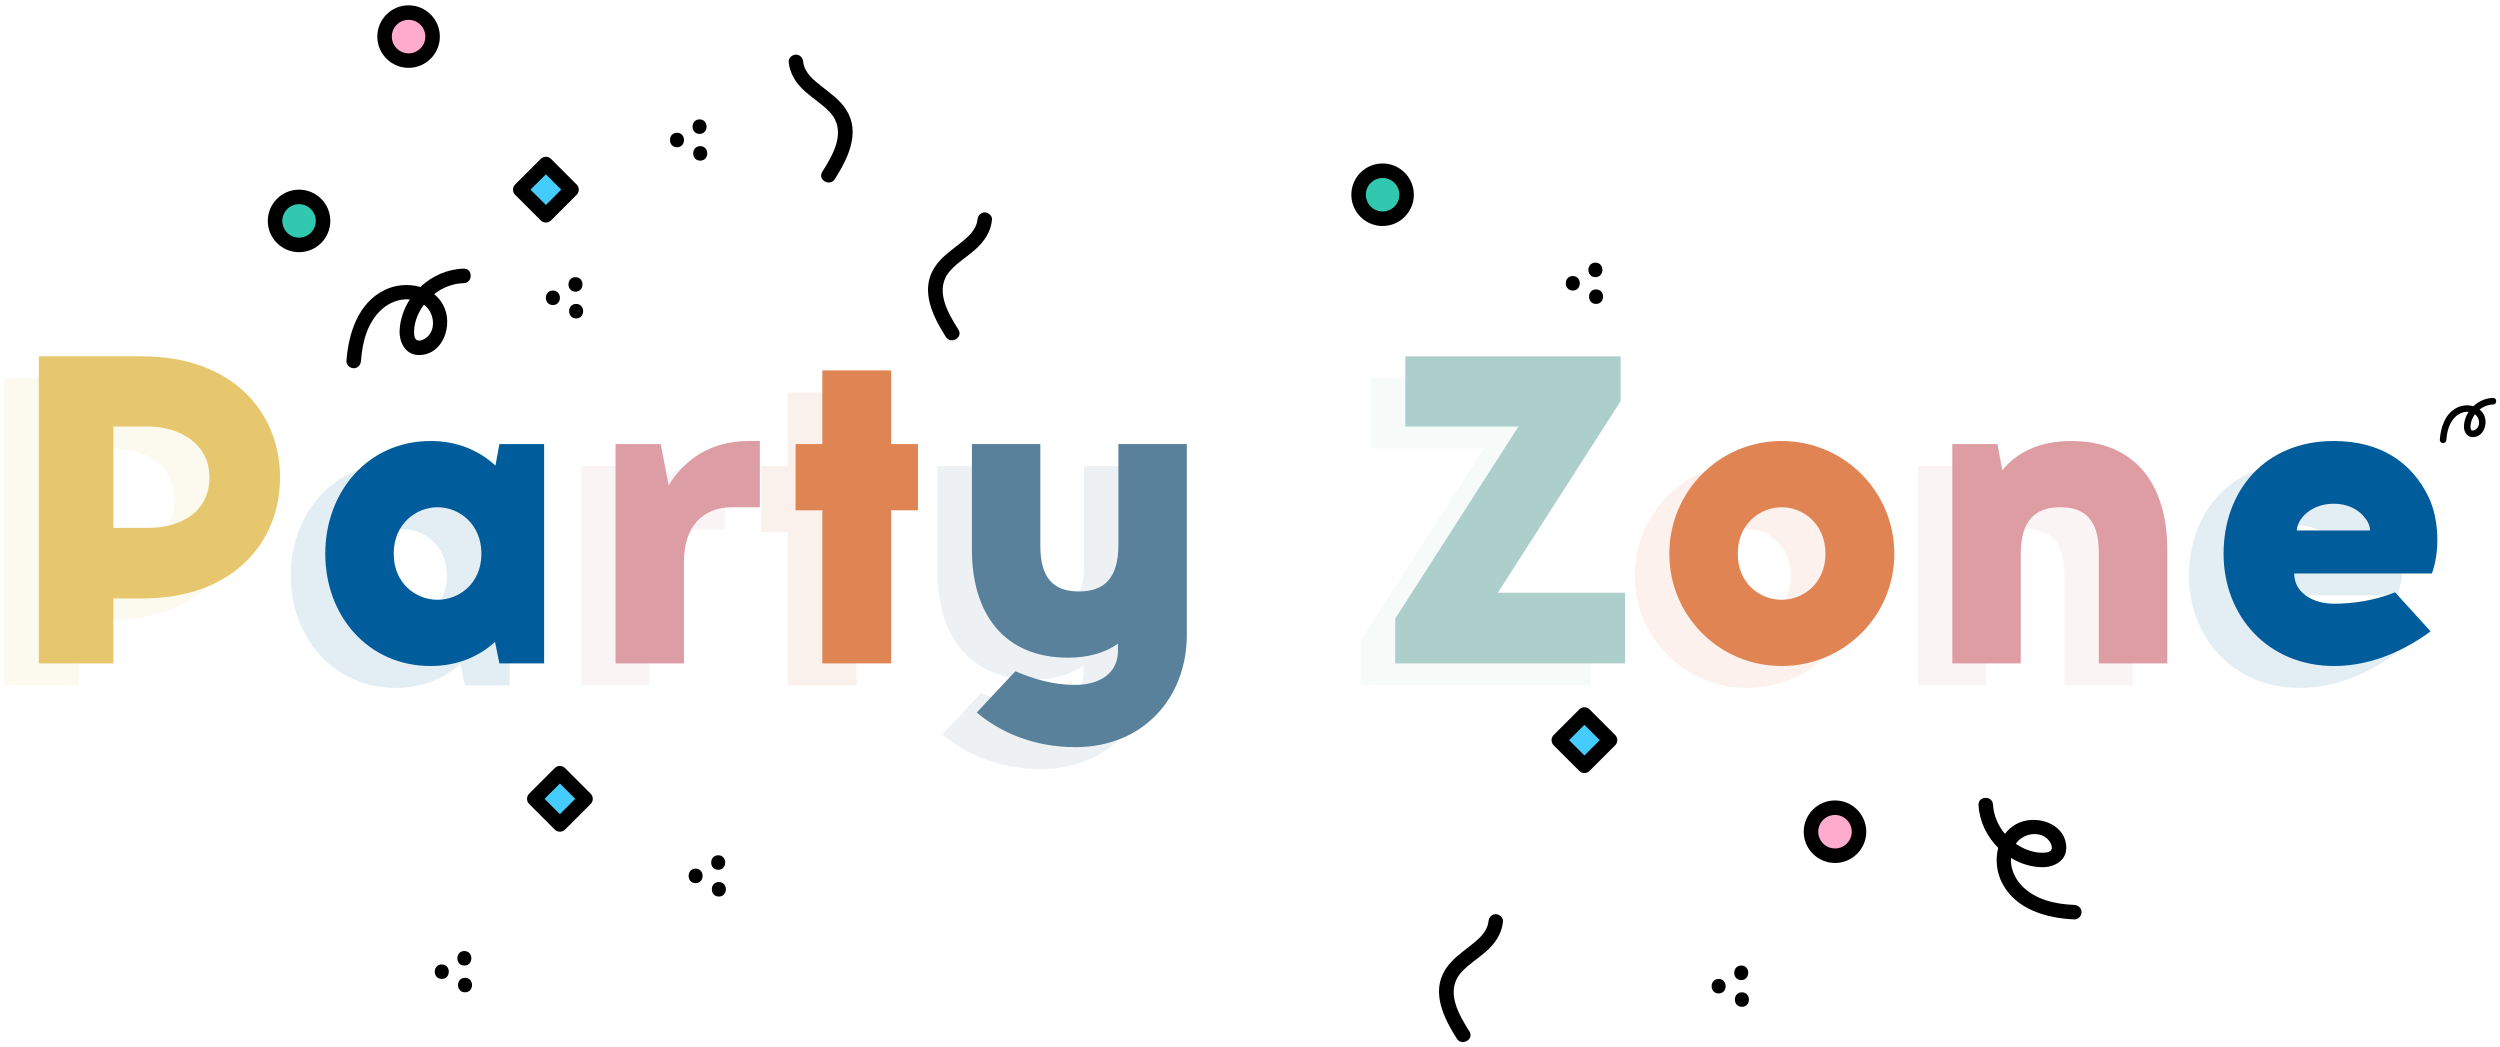 <svg width="456" height="191" viewBox="0 0 456 191" fill="none" xmlns="http://www.w3.org/2000/svg">
<g opacity="0.11">
<path d="M0.783 69V125H14.383V113.16H19.663C36.063 113.16 44.783 103.08 44.783 91.08C44.783 79.16 36.063 69 19.663 69H0.783ZM14.383 100.28V81.8H20.703C26.463 81.8 31.903 84.92 31.903 91.08C31.903 97.56 26.463 100.28 20.703 100.28H14.383Z" fill="#E7C76E"/>
<path d="M92.953 125V85H84.793L84.073 88.92C81.033 86.12 77.033 84.44 72.233 84.44C60.873 84.44 53.033 93.64 53.033 105C53.033 116.36 60.873 125.48 72.233 125.48C77.033 125.48 81.033 123.8 83.993 121.08L84.793 125H92.953ZM73.513 113.4C69.593 113.4 65.513 110.44 65.513 105C65.513 99.56 69.593 96.52 73.513 96.52C77.433 96.52 81.513 99.56 81.513 105C81.513 110.44 77.433 113.4 73.513 113.4ZM419.363 84.44C406.723 84.44 399.283 93.64 399.283 105C399.283 116.44 407.443 125.48 419.443 125.48C426.643 125.48 432.803 122.28 437.043 119.16L430.563 112.04C427.043 113.48 422.963 114.12 419.443 114.12C415.683 114.12 412.163 112.2 412.163 108.6H437.283C438.723 104.68 438.643 98.84 436.723 94.76C433.603 88.2 427.763 84.44 419.363 84.44ZM419.363 95.88C422.003 95.88 424.003 97 425.043 98.44C425.683 99.16 426.003 100.04 426.003 100.76H412.643C412.723 98.6 415.283 95.88 419.363 95.88Z" fill="#005C9A"/>
<path d="M132.3 96.52V84.44H130.22C123.18 84.44 118.46 87.96 115.66 92.52L114.22 85H105.98V125H118.46V106.44C118.46 100.12 121.82 96.52 127.26 96.52H132.3Z" fill="#DD9DA4"/>
<path d="M156.254 97.08H161.134V85H156.254V71.56H143.694V85H138.814V97.08H143.694V125H156.254V97.08Z" fill="#DF8453"/>
<path d="M210.18 85H197.7V103.32C197.7 109.64 194.98 111.88 190.5 111.88C186.18 111.88 183.46 109.8 183.46 103.56V85H170.98V104.28C170.98 115.72 176.66 123.96 188.5 123.96C192.18 123.96 195.3 123.08 197.62 121.4V122.68C197.62 127 194.02 128.92 189.86 128.92C185.78 128.92 182.58 127.96 178.9 126.44L171.86 133.96C176.1 137.56 182.26 140.28 189.86 140.28C202.26 140.28 210.18 131.24 210.18 119.8V85Z" fill="#59819B"/>
<path d="M290.109 125V112.12H266.909L289.309 77.16V69H250.029V81.8H270.669L248.189 116.84V125H290.109Z" fill="#ACCFCB"/>
<path d="M318.669 84.44C307.309 84.44 298.189 93.64 298.189 105C298.189 116.36 307.309 125.48 318.669 125.48C330.029 125.48 339.229 116.36 339.229 105C339.229 93.64 330.029 84.44 318.669 84.44ZM318.669 96.52C322.589 96.52 326.669 99.56 326.669 105C326.669 110.44 322.589 113.4 318.669 113.4C314.749 113.4 310.669 110.44 310.669 105C310.669 99.56 314.749 96.52 318.669 96.52Z" fill="#E08453"/>
<path d="M371.488 84.44C365.728 84.44 361.488 86.52 358.928 89.8L358.048 85H349.808V125H362.288V105.08C362.288 98.76 365.088 96.52 369.488 96.52C373.808 96.52 376.528 98.6 376.528 104.84V125H389.008V104.12C389.008 92.68 383.408 84.44 371.488 84.44Z" fill="#DD9DA2"/>
</g>
<path d="M7.08 65V121H20.68V109.16H25.96C42.36 109.16 51.08 99.08 51.08 87.08C51.08 75.16 42.36 65 25.96 65H7.08ZM20.68 96.28V77.8H27C32.76 77.8 38.2 80.92 38.2 87.08C38.2 93.56 32.76 96.28 27 96.28H20.68Z" fill="#E7C76E"/>
<path d="M99.25 121V81H91.09L90.37 84.92C87.33 82.12 83.33 80.44 78.53 80.44C67.17 80.44 59.33 89.64 59.33 101C59.33 112.36 67.17 121.48 78.53 121.48C83.33 121.48 87.33 119.8 90.29 117.08L91.09 121H99.25ZM79.81 109.4C75.89 109.4 71.81 106.44 71.81 101C71.81 95.56 75.89 92.52 79.81 92.52C83.73 92.52 87.81 95.56 87.81 101C87.81 106.44 83.73 109.4 79.81 109.4ZM425.66 80.44C413.02 80.44 405.58 89.64 405.58 101C405.58 112.44 413.74 121.48 425.74 121.48C432.94 121.48 439.1 118.28 443.34 115.16L436.86 108.04C433.34 109.48 429.26 110.12 425.74 110.12C421.98 110.12 418.46 108.2 418.46 104.6H443.58C445.02 100.68 444.94 94.84 443.02 90.76C439.9 84.2 434.06 80.44 425.66 80.44ZM425.66 91.88C428.3 91.88 430.3 93 431.34 94.44C431.98 95.16 432.3 96.04 432.3 96.76H418.94C419.02 94.6 421.58 91.88 425.66 91.88Z" fill="#005C9A"/>
<path d="M138.597 92.52V80.44H136.517C129.477 80.44 124.757 83.96 121.957 88.52L120.517 81H112.277V121H124.757V102.44C124.757 96.12 128.117 92.52 133.557 92.52H138.597Z" fill="#DD9DA4"/>
<path d="M162.551 93.08H167.431V81H162.551V67.56H149.991V81H145.111V93.08H149.991V121H162.551V93.08Z" fill="#DF8453"/>
<path d="M216.477 81H203.997V99.32C203.997 105.64 201.277 107.88 196.797 107.88C192.477 107.88 189.757 105.8 189.757 99.56V81H177.277V100.28C177.277 111.72 182.957 119.96 194.797 119.96C198.477 119.96 201.597 119.08 203.917 117.4V118.68C203.917 123 200.317 124.92 196.157 124.92C192.077 124.92 188.877 123.96 185.197 122.44L178.157 129.96C182.397 133.56 188.557 136.28 196.157 136.28C208.557 136.28 216.477 127.24 216.477 115.8V81Z" fill="#59819B"/>
<path d="M296.406 121V108.12H273.206L295.606 73.16V65H256.326V77.8H276.966L254.486 112.84V121H296.406Z" fill="#ACCFCB"/>
<path d="M324.966 80.44C313.606 80.44 304.486 89.64 304.486 101C304.486 112.36 313.606 121.48 324.966 121.48C336.326 121.48 345.526 112.36 345.526 101C345.526 89.64 336.326 80.44 324.966 80.44ZM324.966 92.52C328.886 92.52 332.966 95.56 332.966 101C332.966 106.44 328.886 109.4 324.966 109.4C321.046 109.4 316.966 106.44 316.966 101C316.966 95.56 321.046 92.52 324.966 92.52Z" fill="#E08453"/>
<path d="M377.785 80.44C372.025 80.44 367.785 82.52 365.225 85.8L364.345 81H356.105V121H368.585V101.08C368.585 94.76 371.385 92.52 375.785 92.52C380.105 92.52 382.825 94.6 382.825 100.84V121H395.305V100.12C395.305 88.68 389.705 80.44 377.785 80.44Z" fill="#DD9DA2"/>
<path d="M252.184 40.296C249.551 40.296 247.408 38.153 247.408 35.519C247.408 32.884 249.551 30.741 252.184 30.741C254.819 30.741 256.962 32.884 256.962 35.519C256.962 38.153 254.819 40.296 252.184 40.296Z" fill="#30C9B0"/>
<path d="M257.888 35.519C257.888 32.373 255.33 29.815 252.184 29.815C249.04 29.815 246.482 32.373 246.482 35.519C246.482 38.664 249.04 41.223 252.184 41.223C255.33 41.222 257.888 38.664 257.888 35.519ZM252.185 38.575C250.5 38.575 249.129 37.204 249.129 35.519C249.129 33.833 250.5 32.462 252.185 32.462C253.87 32.462 255.241 33.833 255.241 35.519C255.241 37.204 253.87 38.575 252.185 38.575Z" fill="black"/>
<path d="M286.88 52.995C288.583 52.995 288.586 50.347 286.88 50.347C285.176 50.347 285.173 52.995 286.88 52.995Z" fill="black"/>
<path d="M290.999 50.554C292.703 50.554 292.705 47.906 290.999 47.906C289.296 47.906 289.293 50.554 290.999 50.554Z" fill="black"/>
<path d="M291.12 52.789C289.417 52.789 289.414 55.437 291.12 55.437C292.824 55.437 292.827 52.789 291.12 52.789Z" fill="black"/>
<path d="M96.891 145.707L102.126 140.471L107.361 145.707L102.126 150.941L96.891 145.707Z" fill="#45CCFF"/>
<path d="M102.125 139.709C101.774 139.709 101.438 139.848 101.189 140.097L96.516 144.771C96 145.288 96 146.126 96.517 146.643L101.189 151.316C101.448 151.574 101.787 151.703 102.125 151.703C102.464 151.703 102.803 151.574 103.061 151.316L107.735 146.643C107.984 146.395 108.123 146.058 108.123 145.707C108.123 145.356 107.984 145.019 107.736 144.771L103.061 140.097C102.813 139.848 102.476 139.709 102.125 139.709ZM102.126 148.508L99.325 145.707L102.126 142.905L104.927 145.707L102.126 148.508Z" fill="black"/>
<path d="M126.88 161.089C128.583 161.089 128.586 158.441 126.88 158.441C125.176 158.441 125.173 161.089 126.88 161.089Z" fill="black"/>
<path d="M130.999 158.648C132.703 158.648 132.705 156 130.999 156C129.296 156 129.293 158.648 130.999 158.648Z" fill="black"/>
<path d="M131.12 160.883C129.417 160.883 129.414 163.53 131.12 163.53C132.824 163.53 132.827 160.883 131.12 160.883Z" fill="black"/>
<path d="M80.581 178.558C82.284 178.558 82.287 175.91 80.581 175.91C78.877 175.91 78.874 178.558 80.581 178.558Z" fill="black"/>
<path d="M84.7 176.116C86.403 176.116 86.406 173.469 84.7 173.469C82.996 173.469 82.993 176.116 84.7 176.116Z" fill="black"/>
<path d="M84.821 178.352C83.117 178.352 83.115 180.999 84.821 180.999C86.525 180.999 86.527 178.352 84.821 178.352Z" fill="black"/>
<path d="M449.422 77.676C449.374 78.689 449.919 79.757 451.063 79.733C453.069 79.69 453.86 77.186 453.047 75.627C452.851 75.25 452.588 74.939 452.28 74.69C452.978 74.143 453.833 73.802 454.729 73.781C455.501 73.762 455.504 72.561 454.729 72.579C453.377 72.612 452.105 73.185 451.137 74.099C450.177 73.812 449.079 73.908 448.183 74.346C445.976 75.424 445.184 77.948 445.02 80.224C444.997 80.548 445.313 80.825 445.621 80.825C445.965 80.825 446.198 80.549 446.222 80.224C446.335 78.647 446.755 77.002 447.981 75.917C448.606 75.364 449.458 75.048 450.272 75.128C450.261 75.145 450.249 75.162 450.238 75.179C449.761 75.92 449.464 76.794 449.422 77.676ZM451.48 75.602C452.34 76.263 452.493 77.79 451.498 78.388C451.306 78.503 450.996 78.621 450.801 78.457C450.619 78.304 450.617 77.978 450.621 77.758C450.634 77.114 450.86 76.477 451.188 75.928C451.262 75.803 451.343 75.682 451.429 75.565C451.446 75.578 451.463 75.589 451.48 75.602Z" fill="black"/>
<path d="M283.765 135.003L289 129.768L294.235 135.003L289 140.238L283.765 135.003Z" fill="#45CCFF"/>
<path d="M288.999 129.005C288.648 129.005 288.312 129.145 288.063 129.393L283.39 134.067C282.874 134.584 282.874 135.422 283.391 135.94L288.064 140.612C288.322 140.871 288.661 141 288.999 141C289.338 141 289.677 140.871 289.935 140.612L294.609 135.94C294.858 135.691 294.997 135.355 294.997 135.004C294.997 134.653 294.858 134.316 294.61 134.068L289.935 129.393C289.687 129.145 289.35 129.005 288.999 129.005ZM289 137.804L286.199 135.003L289 132.202L291.801 135.003L289 137.804Z" fill="black"/>
<path d="M313.481 181.205C315.184 181.205 315.187 178.558 313.481 178.558C311.777 178.558 311.774 181.205 313.481 181.205Z" fill="black"/>
<path d="M317.6 178.764C319.304 178.764 319.307 176.116 317.6 176.116C315.897 176.116 315.894 178.764 317.6 178.764Z" fill="black"/>
<path d="M317.721 180.999C316.018 180.999 316.015 183.647 317.721 183.647C319.425 183.647 319.428 180.999 317.721 180.999Z" fill="black"/>
<path d="M334.703 156.48C332.069 156.48 329.927 154.337 329.927 151.704C329.927 149.07 332.069 146.927 334.703 146.927C337.337 146.927 339.48 149.07 339.48 151.704C339.48 154.338 337.337 156.48 334.703 156.48Z" fill="#FFABCD"/>
<path d="M334.703 157.407C337.848 157.407 340.407 154.848 340.407 151.704C340.407 148.559 337.848 146 334.703 146C331.558 146 329 148.559 329 151.704C329 154.848 331.558 157.407 334.703 157.407ZM334.703 148.648C336.388 148.648 337.759 150.019 337.759 151.704C337.759 153.389 336.388 154.759 334.703 154.759C333.018 154.759 331.648 153.389 331.648 151.704C331.647 150.019 333.018 148.648 334.703 148.648Z" fill="black"/>
<path d="M372.473 158.182C374.708 158.218 377.021 156.943 376.889 154.425C376.657 150.012 371.087 148.441 367.71 150.34C366.893 150.799 366.226 151.4 365.7 152.094C364.447 150.596 363.637 148.735 363.528 146.764C363.433 145.066 360.787 145.143 360.881 146.848C361.047 149.822 362.398 152.584 364.476 154.653C363.912 156.788 364.199 159.199 365.225 161.142C367.751 165.926 373.364 167.496 378.388 167.7C379.104 167.729 379.691 167.014 379.67 166.335C379.646 165.577 379.023 165.083 378.305 165.054C374.824 164.913 371.172 164.102 368.698 161.477C367.437 160.139 366.683 158.284 366.803 156.487C366.841 156.51 366.879 156.534 366.917 156.557C368.582 157.556 370.527 158.15 372.473 158.182ZM367.764 153.793C369.16 151.854 372.511 151.411 373.897 153.561C374.164 153.975 374.444 154.65 374.097 155.092C373.773 155.503 373.054 155.53 372.571 155.536C371.151 155.553 369.732 155.099 368.501 154.415C368.221 154.26 367.949 154.09 367.686 153.908C367.712 153.869 367.737 153.831 367.764 153.793Z" fill="black"/>
<path d="M266.633 177.254C267.966 175.815 269.662 174.795 271.119 173.498C272.743 172.052 273.928 170.297 274.148 168.095C274.218 167.384 273.527 166.757 272.852 166.743C272.089 166.728 271.571 167.325 271.5 168.039C271.303 170.021 269.574 171.416 268.112 172.559C266.489 173.826 264.797 175.022 263.664 176.784C260.964 180.984 263.383 185.741 265.72 189.447C266.625 190.882 268.935 189.586 268.023 188.139C265.99 184.917 263.503 180.635 266.633 177.254Z" fill="black"/>
<path d="M54.546 45.073C51.912 45.073 49.77 42.93 49.77 40.296C49.77 37.662 51.913 35.519 54.546 35.519C57.18 35.519 59.323 37.662 59.323 40.296C59.323 42.93 57.18 45.073 54.546 45.073Z" fill="#30C9B0"/>
<path d="M60.25 40.296C60.25 37.151 57.691 34.592 54.546 34.592C51.401 34.592 48.843 37.151 48.843 40.296C48.843 43.441 51.401 46 54.546 46C57.691 46 60.25 43.441 60.25 40.296ZM54.546 43.352C52.861 43.352 51.491 41.981 51.491 40.296C51.491 38.611 52.862 37.239 54.546 37.239C56.231 37.239 57.603 38.611 57.603 40.296C57.603 41.981 56.231 43.352 54.546 43.352Z" fill="black"/>
<path d="M94.334 34.593L99.568 29.357L104.804 34.593L99.568 39.827L94.334 34.593Z" fill="#45CCFF"/>
<path d="M99.568 28.595C99.217 28.595 98.88 28.734 98.632 28.983L93.959 33.657C93.442 34.174 93.442 35.012 93.959 35.529L98.632 40.202C98.89 40.46 99.229 40.589 99.568 40.589C99.907 40.589 100.245 40.46 100.504 40.202L105.178 35.529C105.426 35.281 105.566 34.944 105.566 34.593C105.566 34.242 105.426 33.905 105.178 33.657L100.504 28.983C100.256 28.734 99.919 28.595 99.568 28.595ZM99.568 37.394L96.767 34.593L99.568 31.791L102.37 34.593L99.568 37.394Z" fill="black"/>
<path d="M123.481 26.863C125.184 26.863 125.187 24.215 123.481 24.215C121.777 24.215 121.774 26.863 123.481 26.863Z" fill="black"/>
<path d="M127.6 24.421C129.304 24.421 129.307 21.774 127.6 21.774C125.897 21.774 125.894 24.421 127.6 24.421Z" fill="black"/>
<path d="M127.721 26.657C126.018 26.657 126.015 29.304 127.721 29.304C129.425 29.304 129.428 26.657 127.721 26.657Z" fill="black"/>
<path d="M100.847 55.643C102.551 55.643 102.554 52.995 100.847 52.995C99.144 52.995 99.141 55.643 100.847 55.643Z" fill="black"/>
<path d="M104.967 53.201C106.67 53.201 106.673 50.554 104.967 50.554C103.263 50.554 103.26 53.201 104.967 53.201Z" fill="black"/>
<path d="M105.088 55.437C103.384 55.437 103.381 58.084 105.088 58.084C106.791 58.084 106.794 55.437 105.088 55.437Z" fill="black"/>
<path d="M74.524 11.449C71.891 11.449 69.748 9.306 69.748 6.673C69.748 4.038 71.891 1.895 74.524 1.895C77.158 1.895 79.301 4.038 79.301 6.673C79.301 9.306 77.158 11.449 74.524 11.449Z" fill="#FFABCD"/>
<path d="M74.524 12.375C77.669 12.375 80.228 9.817 80.228 6.673C80.228 3.527 77.669 0.969 74.524 0.969C71.38 0.969 68.822 3.527 68.822 6.673C68.821 9.817 71.38 12.375 74.524 12.375ZM74.524 3.616C76.209 3.616 77.581 4.987 77.581 6.673C77.581 8.357 76.21 9.728 74.524 9.728C72.84 9.728 71.469 8.357 71.469 6.673C71.469 4.987 72.84 3.616 74.524 3.616Z" fill="black"/>
<path d="M72.891 60.23C72.784 62.463 73.986 64.815 76.507 64.762C80.925 64.668 82.67 59.151 80.878 55.716C80.445 54.885 79.865 54.199 79.188 53.652C80.725 52.446 82.61 51.696 84.583 51.648C86.284 51.607 86.29 48.959 84.583 49.001C81.605 49.072 78.802 50.336 76.668 52.348C74.553 51.717 72.134 51.929 70.16 52.893C65.298 55.268 63.553 60.829 63.191 65.844C63.14 66.558 63.837 67.168 64.515 67.168C65.274 67.168 65.787 66.56 65.839 65.844C66.089 62.37 67.014 58.745 69.715 56.354C71.092 55.135 72.971 54.441 74.763 54.617C74.738 54.654 74.713 54.691 74.689 54.728C73.638 56.361 72.984 58.287 72.891 60.23ZM77.425 55.661C79.32 57.118 79.657 60.481 77.465 61.799C77.042 62.053 76.359 62.312 75.928 61.95C75.527 61.614 75.522 60.895 75.532 60.411C75.56 58.992 76.058 57.588 76.78 56.378C76.944 56.104 77.123 55.837 77.313 55.58C77.35 55.607 77.388 55.633 77.425 55.661Z" fill="black"/>
<path d="M173.427 49.25C174.76 47.811 176.455 46.791 177.913 45.493C179.537 44.048 180.722 42.292 180.941 40.091C181.012 39.38 180.321 38.753 179.646 38.739C178.883 38.724 178.365 39.321 178.294 40.035C178.096 42.017 176.368 43.412 174.906 44.554C173.283 45.822 171.591 47.018 170.458 48.78C167.758 52.98 170.176 57.737 172.514 61.443C173.419 62.878 175.729 61.582 174.817 60.135C172.784 56.913 170.296 52.631 173.427 49.25Z" fill="black"/>
<path d="M151.367 20.47C150.034 19.031 148.338 18.011 146.881 16.713C145.257 15.268 144.072 13.513 143.852 11.311C143.782 10.6 144.473 9.973 145.148 9.959C145.911 9.944 146.429 10.541 146.5 11.255C146.697 13.237 148.426 14.632 149.888 15.774C151.511 17.042 153.203 18.238 154.336 20C157.036 24.2 154.617 28.957 152.28 32.663C151.375 34.098 149.065 32.802 149.977 31.355C152.01 28.133 154.497 23.851 151.367 20.47Z" fill="black"/>
</svg>

